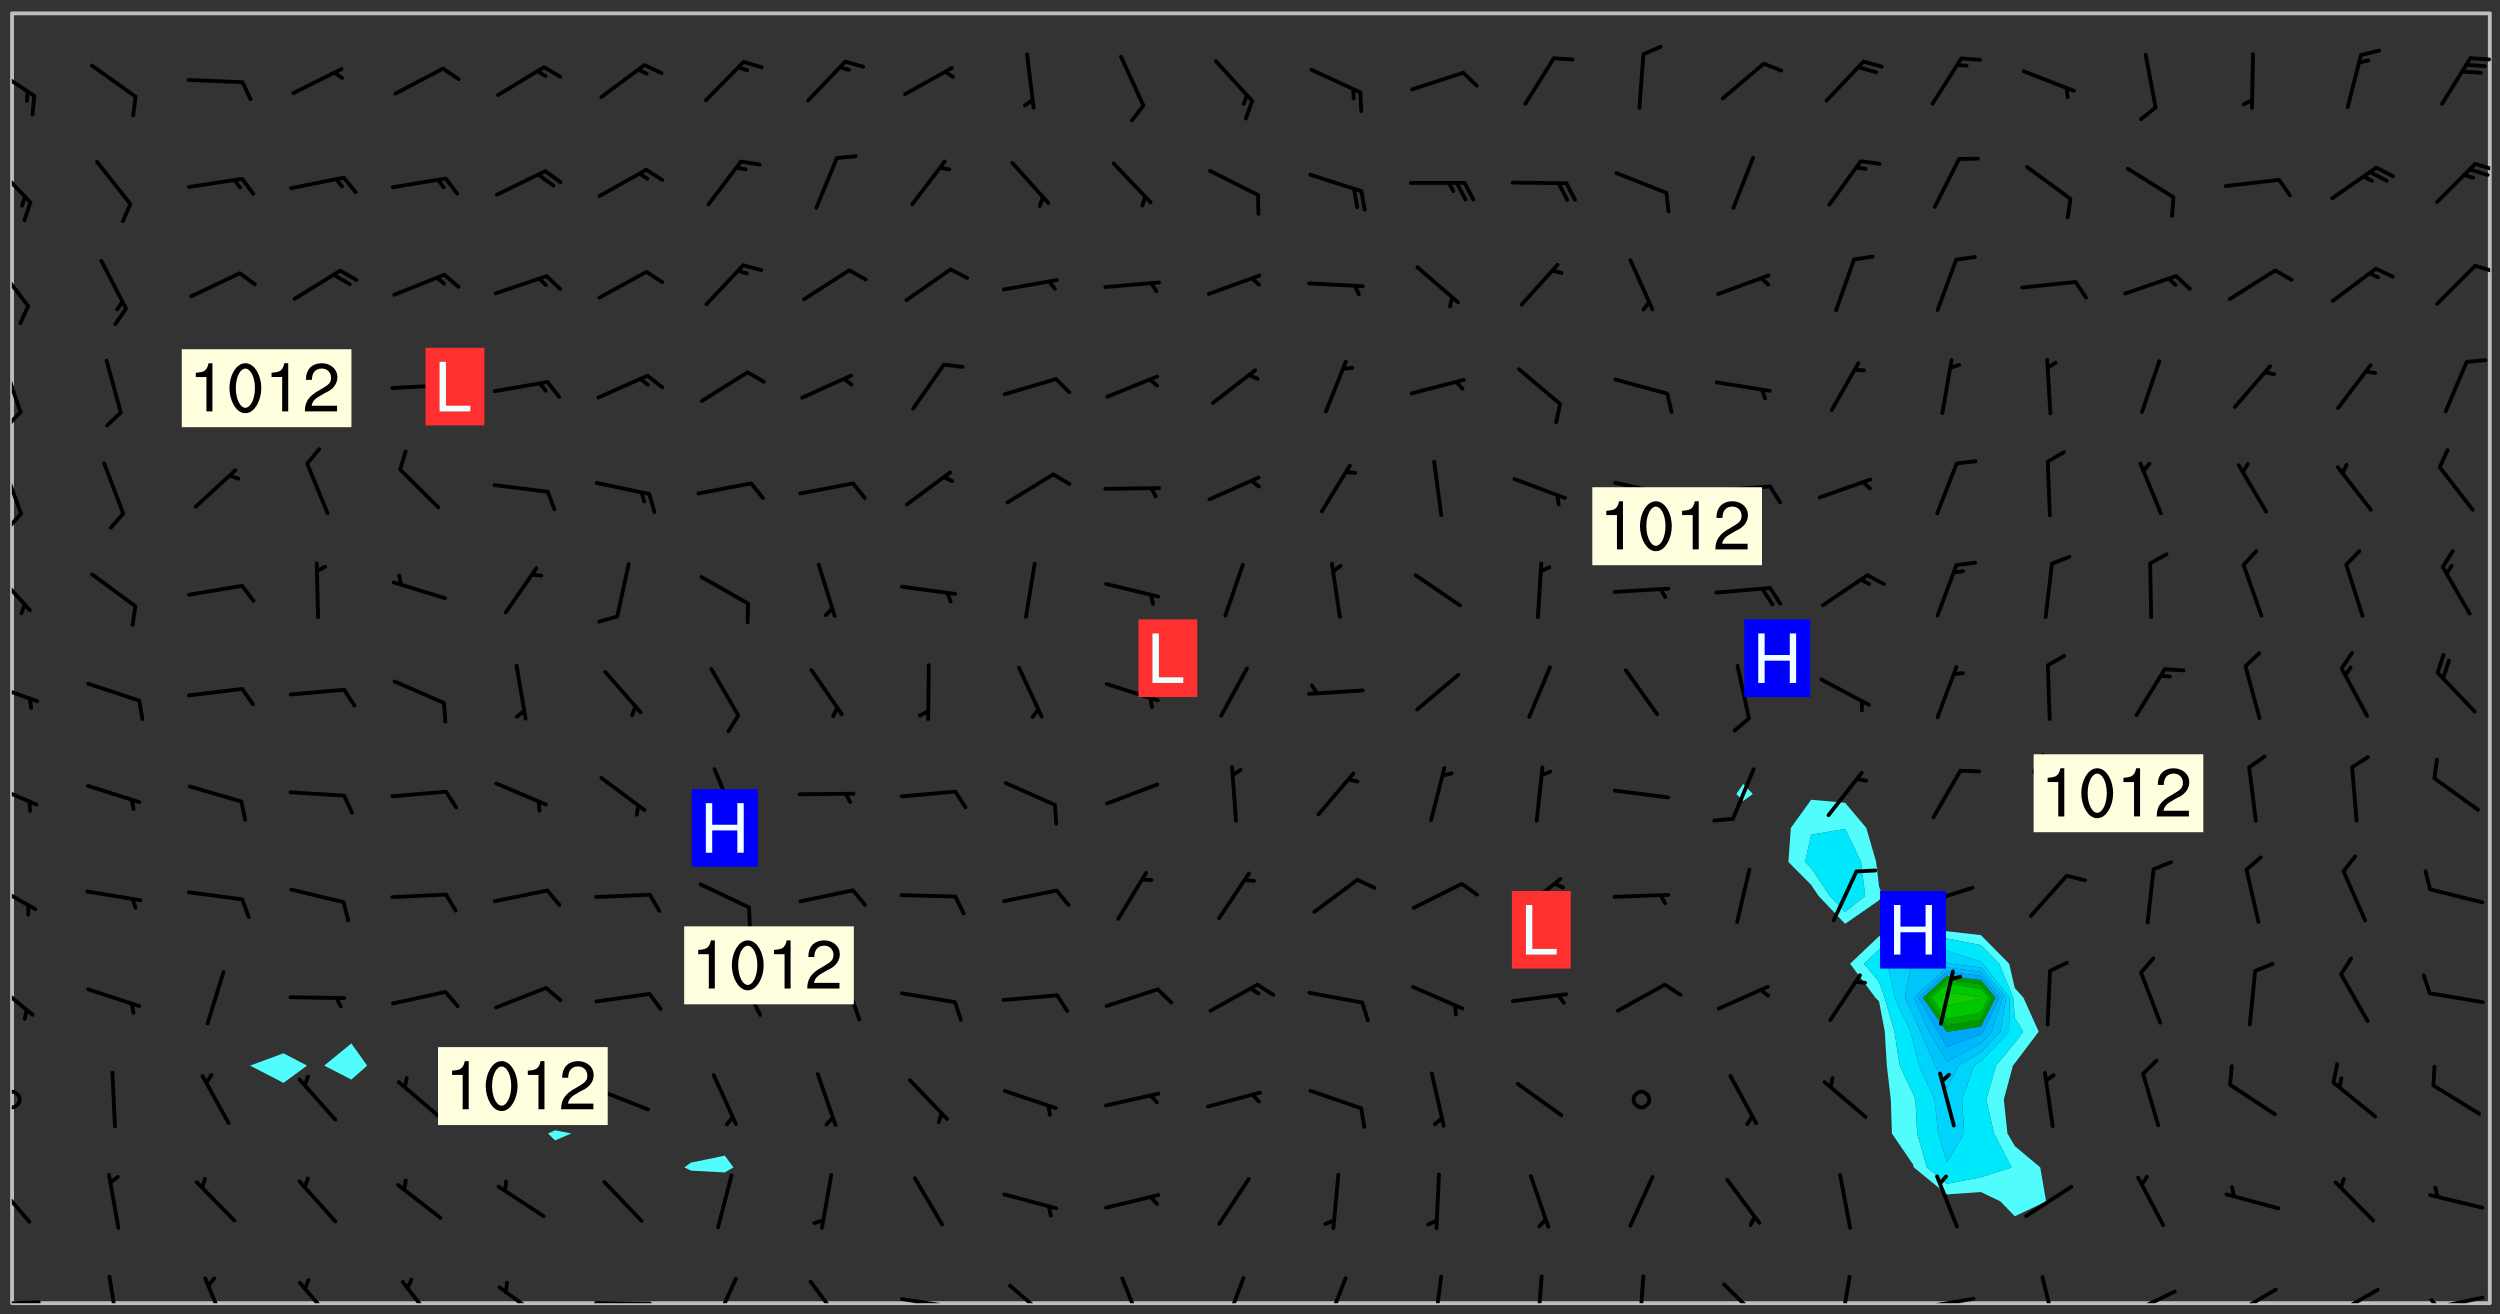 <svg xmlns="http://www.w3.org/2000/svg" role="img" xmlns:xlink="http://www.w3.org/1999/xlink" viewBox="142.45 309.95 326.84 171.84"><rect x="142.45" y="309.95" width="326.84" height="171.84" fill="#333333" stroke="none"/><defs><clipPath id="a"><path d="M144 311.672h1v168.656h-1zm0 0"/></clipPath><clipPath id="b"><path d="M144 311.672h324v168.656H144zm0 0"/></clipPath><clipPath id="c"><path d="M467 311.672h1v168.656h-1zm0 0"/></clipPath><clipPath id="d"><path d="M144 479h4v1.328h-4zm0 0"/></clipPath><clipPath id="e"><path d="M156 476h3v4.328h-3zm0 0"/></clipPath><clipPath id="f"><path d="M169 476h4v4.328h-4zm0 0"/></clipPath><clipPath id="g"><path d="M181 477h6v3.328h-6zm0 0"/></clipPath><clipPath id="h"><path d="M194 477h6v3.328h-6zm0 0"/></clipPath><clipPath id="i"><path d="M207 477h7v3.328h-7zm0 0"/></clipPath><clipPath id="j"><path d="M220 480h8v.328h-8zm0 0"/></clipPath><clipPath id="k"><path d="M235 476h4v4.328h-4zm0 0"/></clipPath><clipPath id="l"><path d="M248 477h5v3.328h-5zm0 0"/></clipPath><clipPath id="m"><path d="M260 479h8v1.328h-8zm0 0"/></clipPath><clipPath id="n"><path d="M274 477h7v3.328h-7zm0 0"/></clipPath><clipPath id="o"><path d="M288 476h5v4.328h-5zm0 0"/></clipPath><clipPath id="p"><path d="M302 476h4v4.328h-4zm0 0"/></clipPath><clipPath id="q"><path d="M315 476h4v4.328h-4zm0 0"/></clipPath><clipPath id="r"><path d="M329 476h3v4.328h-3zm0 0"/></clipPath><clipPath id="s"><path d="M343 476h2v4.328h-2zm0 0"/></clipPath><clipPath id="t"><path d="M356 476h2v4.328h-2zm0 0"/></clipPath><clipPath id="u"><path d="M367 477h7v3.328h-7zm0 0"/></clipPath><clipPath id="v"><path d="M382 476h3v4.328h-3zm0 0"/></clipPath><clipPath id="w"><path d="M393 479h8v1.328h-8zm0 0"/></clipPath><clipPath id="x"><path d="M409 476h3v4.328h-3zm0 0"/></clipPath><clipPath id="y"><path d="M420 478h8v2.328h-8zm0 0"/></clipPath><clipPath id="z"><path d="M420 480h2v.328h-2zm0 0"/></clipPath><clipPath id="A"><path d="M433 478h8v2.328h-8zm0 0"/></clipPath><clipPath id="B"><path d="M433 480h3v.328h-3zm0 0"/></clipPath><clipPath id="C"><path d="M446 478h8v2.328h-8zm0 0"/></clipPath><clipPath id="D"><path d="M446 480h3v.328h-3zm0 0"/></clipPath><clipPath id="E"><path d="M459 479h9v1.328h-9zm0 0"/></clipPath><clipPath id="F"><path d="M460 479h2v1.328h-2zm0 0"/></clipPath><clipPath id="G"><path d="M144 464h3v6h-3zm0 0"/></clipPath><clipPath id="H"><path d="M144 452h2v3h-2zm0 0"/></clipPath><clipPath id="I"><path d="M144 437h3v6h-3zm0 0"/></clipPath><clipPath id="J"><path d="M144 425h4v5h-4zm0 0"/></clipPath><clipPath id="K"><path d="M144 412h4v4h-4zm0 0"/></clipPath><clipPath id="L"><path d="M144 399h4v3h-4zm0 0"/></clipPath><clipPath id="M"><path d="M144 384h3v6h-3zm0 0"/></clipPath><clipPath id="N"><path d="M144 370h2v8h-2zm0 0"/></clipPath><clipPath id="O"><path d="M144 376h2v4h-2zm0 0"/></clipPath><clipPath id="P"><path d="M144 356h2v9h-2zm0 0"/></clipPath><clipPath id="Q"><path d="M144 363h2v3h-2zm0 0"/></clipPath><clipPath id="R"><path d="M144 344h3v7h-3zm0 0"/></clipPath><clipPath id="S"><path d="M465 344h3v2h-3zm0 0"/></clipPath><clipPath id="T"><path d="M144 331h3v6h-3zm0 0"/></clipPath><clipPath id="U"><path d="M465 331h3v2h-3zm0 0"/></clipPath><clipPath id="V"><path d="M144 318h4v5h-4zm0 0"/></clipPath><clipPath id="W"><path d="M465 317h3v1h-3zm0 0"/></clipPath><g id="X" clip-path="url(#clip1)"><path fill="#fff" fill-opacity="0" fill-rule="evenodd" d="M0 0h1000v1000H0zm0 0"/><path fill="#d3d3d3" fill-opacity="0" fill-rule="evenodd" d="M162.152 355.867l-.234.293.059.234.117.172.176.234.293.348.113.059.117-.172.059-.234.176-.176.465-.176h.699l.234.293.289.816.059.176.176.23.352.234.699.699.172.176.234.348.234.41.289.582.41.465.23.234.234.176.117.23.176.293.172 1.164v.234l.059.289.059.117.117.117.348.41.117.172.176.176.176.234.117.172.172.352.059.234.234.406.234-.059-.176.176-.059.93h-.582l-.234-.113-.348.113-.117.117-.059.293-.059.176-.117.172-.465.293-.059.234-.059.113v.645l.059.172v.41l.059.059v.406l.059.406.117.176.059.059.23.641-.059.293v.699l-.059.582v.234l-.059.23-.055.352v1.922l.055.117h.426l-.367.117-.023.352.891 1.168 1.742.539 1.34.359v.539l.09.809.535.715 1.52.27.891-.086.09 1.164.535.18 1.16-.18 2.055-.984 1.16-.363 1.879-.176 1.695-.18-.18.719-1.516.086-1.25.09-.805.27-1.074.809.27.719.535.898-.18.625-.266.809.266 1.078.625.898.805.18 1.25-.18-.266.723.098.504.055.293v.172l.059.293v.406l.176.117.352.117h.406l.293-.176.113-.117.059-.117.117-.23.059-.176.352-.465.23-.176.176-.059.176.059.059.176.117.988.055.469.059.172.117.234.176.059.816.059h.289l.117.234.059.406.059.352v1.105l.117.293.117.348.289.699.176.352.582.754.352.176.172.059.469.234.641.465.348.234.293.176.293.055.23.062.816.348.293.176.113.172.352.352.117.176.523.641v.289l.059.352v.348l.059.352.059.289.117.059.172.059h.176l.582.234.176.117.176.289.176.234.113.234.293.23.117.117v.41l.059.055.289.234.234.117.059.117.117.172.059.117.23.234.059.176.234.059.117.059-.117.113-.059.117v.117l-.117.293-.117.289v.582l.176.117.117.059.059.117.117.117.113.059.176.348.059.352.059.406v.176l-.059.176-.117.699v.172l.117.176.293.293h.406l.176.117.117.172.117.293v.234h-.527l-.23-.234h-.234l-.176.059-.059.699.059.348.117.176.176.41.117.23.289.469.176.055h.523l.234.059.758.641.059.293v.234l.059.059.23.348v.352l-.117.172v.293l.293.289.293.176.172.059.293.176.293.117.582.406.289.234.293.176.219.16.016.012.23.176.641.523.176.234.117.176.176.176.113.172v.641l.117.176.469.117.582.117.234.059.23.113.293.117.113.059.586.352.289.172.176.062.176.055.176.059.699.352.289.176.234.055.289.176.234.117.641.406.293.117.172.059.234.059.41.059.23.059.234.117.059.172-.41.176.469.059.059.293.113.234.176.055.234.059.176.059.406.117.641.234.117.172.059.234v.176l-.059.117-.059.406.234.234.117.059.348.117.641.23.176.117.289.117.176.176.234.465.582 1.105.176.176.348.176.176.117.352.117 1.047.523.234.059.465.113.293.059.465.176.758.582.234.234.348.465.176.176.289.234.816.699.293.176.289.289.293.176.293.289.695.641.176.176.293.234.289.234.469.289.641.582.348.234.234.293.348.348.352.465.934.992.348.406.117.176.234.059.113.117.645.176.23.113.234.059.293.176.23.117.934.699.406.406.234.176.406.176.234.117.816.348.348.234.234.117.293.289.23.117.758.352.352.172.23.059.293.117.234.059.871.176h.816l.469.23.172.059.875.699.465.117.293.059.176.059.23.059.469.059.348.059.352.059.406.059h.293l.172.059v.23l.176.176h.293l.348.059.352.059.699.117h.641l.465-.234.293-.176.172-.117.41-.172.289-.176.934-.465.469-.293.523-.293.465-.172.465-.176 1.051-.465.289-.117.41-.117.289-.117.527-.176 1.516-.699.582-.348.289-.059.293-.059.348-.117.875-.23.352-.117h.113l.234-.059.875-.234.234-.059h.812l.352-.059.816-.117.172-.059.352-.055.293-.059.23-.059.816-.176.176-.059h.348l.234-.059.465-.117.758-.172.234-.059h.348l.41-.117.289-.059 1.285-.059h.289l.41-.059.23-.059h.176l.875-.117h.406l.41-.117h.348l.352-.113.871-.059h1.75l1.047.289.41.117.289.117.352.117.289.117 1.051.172.289.059h.293l.293.059.172.059.41.059.172.059.117.059h.117l.117.059.352.059h.113l.41.066 1.922.395 1.926.395 1.52.449 1.695.719 2.145.805 1.605-.719 1.43-.805 1.16-1.078 1.25-.449 3.035-.719 1.875-.359 2.145-1.348 2.234-1.254 2.5-1.258 1.695-.449 1.785-.18 1.16-.27.625.539 1.34-.27.715-.988.984-1.344.445-.18.805-.359 1.875-.539 1.785-.449 1.25-.27 1.16-.09 1.699-.09 1.961-.27 1.25-.09h.539l.625-.09h.891l2.145-.18 2.41-.18 2.59-.09 1.695.18 1.609.09 1.43.359 1.16.719 1.875.988 1.16 1.527.266.715.629.09.355.898.535.539.535 1.527 1.074.359h.535l-.805.535.09 1.707.715 2.695.891.805.895.988.715 1.258 1.785.539 1.52-.18.355 1.344 1.609-.805.98-.539.27.27.316-.215.219-.145.801.449.449-.359h.355l.535-.27.539-.719.535-.27.625-.988 1.16.449.84.371 1.395.617 1.695-.18h1.605l1.785.09.18-1.707.535-1.344.805.27.492.848.402.406-.09.539v.359l.715.449.711-.27h1.43l.359.988.445 1.258.715 1.344 1.25.629 1.695.629.715-.18.18-.539.98-.09.449.359.086 1.258-.266.629-.535.18v.539l.715.984.266.539.984.988.801 1.078-.266.359-.09.898-.625 2.332-.355 2.066-.09 1.793-.18.719-.09.539v1.438l-.98 1.883-.359 1.707-.535.898-.805 1.168-.266.539 2.055 1.254.086.359-.355.539-.09-.18v.809l.09 1.438-.445.715-1.074.094-.266.715.535.898.805.719 1.16.809 1.34.27.445.359-.355.449-1.789-.09-1.25-.449-.715-.719-.625-.09-.176 3.59-.188 1.309h89.359V311.703h-55.27v49.082l.762.125 3.289.543 2.023 2.836v2.754l2.352.332 2.348.332h4.051l-1.379 4.16-2.023.707-2.023.703-.543.344-2.594 1.617-.188.117-2.023-2.078-.73-2.742-2.672-2.078-1.375-3.5-.066-.082-1.957-2.672 2.75-1.418v-49.082H294.422v91.414l.117.031.133.012.074.074.105.047.09.059.086.059.09.059.297.297.059.09.031.117.027.117.016.137-.031.117-.059.09-.059.086-.043.105-.047.102-.027.121v.145l.176.27.148.148.074.086.074.074.043.105.062.09.059.086.043.105.059.09.047.102.043.105.059.086.117.18.074.074.062.086.059.09.043.105.059.09.059.086.062.09.059.09.043.102.117.18.074.074.059.086.074.074.09.059.105.047h.148l.133-.016.133.016.102-.047.074-.074.047-.102-.016-.133v-.148l-.047-.105-.027-.117-.047-.102-.027-.121-.043-.102-.062-.09-.043-.102-.043-.105-.031-.117-.016-.133-.012-.137.086-.059.059-.086.121-.031.043.105.016.133v.117l.059.102.059.09.09.059.148.148.059.09.043.105-.012.102.086.059.105.047.086.059.09.059.074.074-.117.027-.105.047-.086.059-.074.074-.059.09-.062.086-.027.121-.047.102-.043.105-.031.117-.012.133-.016.133v.148l.027.117.047.105.043.102.059.09.074.074.09.059.074.074.09.059.059.09.043.105.047.102.117.031.133.016h.148l.117-.031.105.043.043.105.047.102.027.121L299.5 410l.027.117.031.121.027.117.105.043.102.047.133-.016.148.148.062.086.074.074.07.074.09.062.105.043.102.043.117.031.137.016.117-.031.074-.074.027-.117-.012-.133-.031-.121-.027-.117.043-.105h.117l.09.062.117.027h.148l.133.016h.148l.133.016.133-.016h.148l.133-.016.133-.012.137.012.117-.027.133-.016.191-.059-.059.176-.016.133-.027.121-.016.133-.059.086-.133.016-.105.047-.105.043-.117.031-.117.027-.266.031h-.148l-.133.016-.074.074.059.086.148.148.117.18.074.07.09.062.09.059.086.059.09.059.102.043.105.062.105.043.086.059.105.047.102.043.18.117.059.09-.043.102-.047.105.016.133.223.223.059.09.043.102.031.121.043.102.016.133.031.117.012.137.031.117.148.148.102.043.105.043.117.031.133.016.137.016h.117l.117-.031.09-.059.043-.105.047-.102.043-.105.031-.117.012-.133v-.148l-.012-.133-.016-.133-.031-.117-.043-.105-.047-.105-.043-.102-.043-.105-.016-.133.016-.133.027-.117.031-.117.027-.121.047-.102.09-.059.086-.062.074-.074.09-.059.223-.223.059-.086.074-.074.117-.18.059-.086v-.148l-.074-.074-.102-.047-.105-.043-.102-.043-.059-.09-.047-.105-.027-.117.09-.059.117-.031.102-.043.18-.117.148-.148.012-.133-.012-.105-.09-.059-.133.016h-.148l-.133.016-.133-.016-.121-.031-.086-.059-.074-.074-.059-.09-.062-.086-.117-.18-.059-.086.031-.121.086-.059.121-.031.059-.086v-.121l-.031-.117-.059-.09-.059-.086-.047-.105-.027-.117-.016-.133.059-.09.074-.074.09-.059.117-.18.074-.074.059-.086.148-.148.121-.031.133-.016.133.016.074.074.043.105.016.133-.031.117-.117.031-.133.012-.148.148-.043.105-.047.102-.027.121-.031.117v.148l.031.117.043.105.059.09.074.07.074.074.117.031.121.027.117-.027.133-.016h.117l.09.059.074.074.047.105.059.086.102.047.133.016.105.043.086.059-.012.105-.074.074-.18.117-.059.09-.09.059-.07.074-.074.074-.062.09-.027.117-.016.133.016.133-.016.133v.148l.016.133.027.117.031.121.074.074.09.059.086.059.09.059.117.031v.086l-.102.047-.09.059-.266.031-.117.027h-.148l-.105.043-.102.047-.059.09-.062.234-.012.133-.031.121-.016.133v.293l-.012.133.012.137.016.133.133.016.133.012.121.031.086.059.074.074.047.105.043.102.016.133v.445l-.016.133v.445l.031.266.027.117.016.133.031.117.086.211.031.266v.148l-.031.117-.027.117-.031.121-.027.117-.031.117-.031.121-.012.133-.016.133.09.059.117-.031.102.016.047.105-.031.266v.441l-.043.105-.047.105-.043.102-.043.105-.059.086-.031.121-.043.117-.031.117-.016.133.016.133.059.09.105.047.086.059.059.086-.012.137-.031.117-.043.102v.445l-.016.133v.148l-.031.117-.043.105-.027.117-.047.105-.043.102-.031.121-.027.117-.031.133-.031.117-.027.117-.043.105-.031.117-.031.121-.012.133-.016.133v.297l.027.117v.148l.047.398.027.117.059.09.121.031h.148l.133-.016.059.09v.117l-.059.09-.09.059-.102.043-.105.047-.09.059-.086.059-.137.016-.117-.031-.133-.016-.102.047-.062.086-.012.137-.016.133-.031.117-.027.117-.016.133-.031.121v.297l.016.133.031.117v.148l.012.133v.148l-.027.117-.047.102-.027.121-.031.117-.059.09-.074.074-.102.043-.105.047-.117.027-.121.031-.102-.047.059-.086.105-.047.027-.117.031-.117.027-.121.031-.117v-.148l.016-.133-.031-.117-.043-.105-.105.016-.074.074-.102.043-.09.062-.074.074-.043.102-.016.133-.031.117L304.25 426l-.031.117-.027.117-.031.121-.027.117-.031.117-.043.105-.09.059h-.09l-.117-.031-.031-.086.016-.137-.031-.117v-.148l-.012-.133v-.148l-.062-.234-.027-.121-.043-.102-.047-.105-.059-.086-.059-.09-.043-.105-.062-.086-.148-.148-.07-.074-.105-.047-.105-.043-.102-.043-.297-.297-.09-.074-.086-.059-.105-.043-.09-.062-.086-.059-.105-.043-.09-.059-.086-.062-.074-.07-.105-.047-.086-.059-.105-.043-.09-.062-.102-.043-.105-.043-.086-.059-.105-.047-.105-.043-.102-.047-.09-.059-.102-.043-.105-.043-.09-.062-.117-.027-.133-.016-.133.016H299.75l-.133.016-.117-.031-.09-.059-.074-.074-.09-.059-.102-.047h-.148l-.121-.027-.102-.043-.074-.074-.117-.18-.09-.059-.102-.043-.09-.062-.105-.043-.09-.059-.086-.059-.105-.047-.059-.086-.059-.09-.043-.105-.047-.102-.074-.074-.086-.059-.074-.074-.09-.059-.223-.223-.043-.105-.031-.266.105-.043h.145l.105.043.074.074.09.059.086.059.105.047.09.059.148.148.07.074.148.148.062.086.074.074.086.059.074.074.09.062.09.059.086.059.27.176.102.047.105.043.102.043.047-.074.059-.086.074-.074.07-.074.105.043.074.074.059.09.043.102.047.105.043.105.121.027.117-.027.074-.09.043-.105.059-.09.074-.074.105-.043.117-.027.133.012.09.059.148.148.059.09.043.105.047.102.043.105.043.102.105.047.105.043.133.016.086-.059.059-.09.074-.074.105-.043.117.027.105.047.102.043.105.043.102.047.18.117v.117l-.016.133.016.133.016.137.059.086.102.047.121.027.117.031h.148l.117-.031.059-.09.18-.117.059-.09.074-.074.059-.086.117-.18.18-.117.117.031.09.059.043.074-.016.133v.117l.09.059h.148l.133-.016.133-.012.266-.031.105-.043.117-.031.121-.027.074-.074.07-.074.062-.09-.016-.105-.047-.102-.102-.043-.105-.016-.117.027-.266.031h-.148l-.074-.074-.09-.059-.117-.031-.117-.027-.133-.016h-.148l-.133.016h-.297l-.105-.047-.148-.148-.043-.102-.059-.09.223-.223.086-.059.105-.043.117-.031.133-.016.133.016.137.016.102.043.133-.012.09-.062.102-.043.062-.09-.047-.102-.09-.059-.117-.031-.102-.043-.059-.09-.062-.09v-.117l.016-.133.105-.047.074-.07v-.121l-.09-.059-.031-.117.09-.059.074-.074.043-.105.059-.09.047-.102.016-.133v-.148l-.047-.105-.043-.102-.09-.059-.133-.016-.102-.043-.137-.016-.117-.031h-.445l-.133-.016-.133-.012-.133-.016-.117-.031h-.148l-.133-.016-.133-.012-.266-.031-.121-.043-.086-.059-.074-.074v-.148l.012-.133.105-.047.102-.043.133-.016h.152l.133-.016h.293l.121.031.102.043.09.059.234.062.121-.047.09-.059.102-.043.133-.016.105.043.102.047.133.012.121-.027h.145l.121-.031.117-.027.105-.047.074-.074.086-.059.148-.148.059-.086.047-.105.027-.117.016-.105-.102-.043-.09-.059-.117-.031-.105-.043-.09-.062-.074-.086-.074-.074-.102-.043-.105-.047-.102-.043-.059-.09-.047-.102-.086-.211-.062-.086-.059-.09-.074-.074-.086-.059h-.27l-.117.031-.09.059-.102.043-.133.016-.105-.016-.027-.117-.062-.09-.117-.031-.102-.043-.148-.148-.031-.117-.016-.105.074-.074.18-.117.117-.027.117-.031.137.016.102.043.105.043.102.047.105.043.117.031.133.016.117.027.133.016.105-.016.09-.059-.074-.074-.105-.043-.074-.074-.074-.09-.148-.148-.086-.059-.09-.059-.074-.074-.09-.059-.102-.047-.121-.027-.102-.047-.105-.043-.117-.031-.102-.043-.121-.031h-.148l-.117.031-.105.043-.086.062-.18.117-.086.059-.09.059-.105.047-.086.059-.105.043-.102.043-.105.047-.074.074-.059.09-.059.086-.047.105-.059.086-.074.074-.133-.012-.117-.031h-.117l-.074.074-.09.059-.074.074-.09.059-.086.059-.105.047-.102.043-.137.016-.102-.043-.148-.148-.105-.047h-.086l-.105.047-.102.043-.121.031-.117-.031-.074-.074v-.117l.031-.121.074-.07.059-.09.074-.074.117-.031.105-.043h.293l.133-.016.137-.016.102-.043.09-.059.102-.047.09-.059.133-.012.09.059.133.012.09-.059.086-.059.105-.043.09-.059.086-.062.09-.059.148-.148.059-.086.059-.09.105-.043.133-.016.117.027.121.031.059-.059.059-.09.031-.266.027-.117.105.012.133.016.102-.043.09-.059.059-.09.074-.074.059-.09.047-.102.012-.133-.012-.133-.047-.105-.148-.148-.059-.09-.059-.086-.043-.105v-.445l.016-.133v-.148l.012-.133-.059-.059-.09.059-.102-.043-.18-.117-.086-.059-.062-.09-.059-.09-.074-.074-.086-.059-.121.031-.102.012-.105.047-.086.059-.105.043-.148.148-.09.059-.086.059-.09.062-.105.043-.133.016v-.121l.105-.043.117-.031.074-.07.043-.105v-.148l-.027-.117-.148-.148-.133-.016h-.148l-.117.031-.105.043-.102.043-.09.062-.117.027-.074-.074.012-.133-.043-.102-.043-.105-.09-.059-.117.027-.121.031-.117.031-.102.043-.121.031-.102.043-.105.043-.09.059-.102.016v-.117l.016-.133-.059-.09-.074.043-.148.148-.059.09-.074.074-.047.105-.043.102-.074.074-.059.09-.074.074-.059.086-.074.074-.09.062-.074.07-.074.074-.102.016-.133.016-.105-.043v-.121l.148-.148.043-.102.059-.09.047-.102.043-.105.059-.09.031-.117.043-.102.031-.121.027-.117.047-.105.043-.102.043-.105.074-.07.09-.062.09-.059.102-.043h.297l.266-.031.105-.043-.074-.074-.117-.031-.105-.043-.09-.059-.102-.047-.09-.059-.102-.043-.105-.043-.09-.062-.086-.059-.105-.043-.102-.043-.121-.031-.117-.031-.102-.043L297.5 410.25l-.102-.043-.09-.059-.043-.105-.016-.133.102-.043.133-.016.137.016.133-.016.102-.043.059-.09.016-.105-.09-.059-.074-.074-.102-.043-.09-.059-.148-.148-.043-.105-.016-.133v-.293l-.059-.09-.09-.059-.074-.074-.043-.105-.031-.117-.059-.09-.074-.074-.117-.027-.074-.074-.09-.059-.09-.062-.086-.059-.074-.074-.059-.086-.047-.105-.086-.059-.148-.148-.195-.059-.133.016-.102.043-.074.074-.047.102-.043.105-.059.09-.059.086-.297.297-.09.059h-.086l-.062-.086-.043-.105.031-.117.059-.09.027-.117-.012-.133-.09-.062-.105.047-.117.027-.117.031-.27.176-.102.047-.117.027-.105.047-.09.059-.102.043-.059-.086-.047-.105.016-.133.047-.105.07-.074.074-.07.059-.09v-.148l-.043-.105h-.238l-.102.047-.031.117-.027.117-.031.121-.074.043-.133.016-.074-.047-.043-.102-.043-.105-.047-.102-.043-.105-.121.031-.102.043-.133.016-.117.031-.105.043-.09.059-.102.047-.121.027-.133.016-.102-.043-.059-.09-.047-.105-.043-.102-.043-.105v-.117l.059-.09.086-.059.18-.117.102-.047.105-.043.105-.059.102-.043.09-.062.102-.043.105-.059.102-.047.09-.059.105-.043.102-.043.09-.062.102-.043.137-.016.117.031.102.043.121.031.102.043.105.047.102.043.105.043.102.047.105.043.102.043.105.047.086.059.105.043.117.031.105.043.102.047.09.059.105.043.102.043.105.047.117.027.102.047.121.027h.148l.086-.059.016-.102.059-.09-.027-.117-.074-.074-.117-.18-.074-.074-.09-.074-.18-.117-.086-.059-.105-.043-.102-.047-.27-.176-.059-.09-.074-.074-.059-.09-.043-.102-.031-.117-.016-.137v-.562l-.012-.133-.016-.133-.031-.117-.016-.133-.012-.133-.031-.121-.223-.223-.059-.086-.016-.105.031-.117.133-.016v-91.414H172.992v1.453l-.059.234-.352 1.051-.172.523-.117.348-.176.41-.117.172-.234.293-.23.059h-.352l-.117.059-.23.406v.293l.117.176.23.23.117.234.641.758.293.465.176.234.23.352.234.348.641.816.176.465.172.41.117.695.176.469.117 1.398.059.465v.875l.117 1.047v4.781l-.059.465-.352 1.281-.176.523-.113.41-.352.93L172.934 336l-.234.582-.117.176-.172.348-.176.406-.352.816-.059.293-.113.293-.117.289-.059.176-.117.875-.059.406-.059.117-.059.176-.059.172-.23.527-.117.172v.234l-.117.234-.059.172-.176.586v.289l-.059.176v.293l-.059.113-.059.527v.172l-.055.234v2.621l-.176.816-.117.176-.176.234-.117.172-.113.234-.586.934-.23.289-.293.465-.176.234-.289.352-.352.699-.113.23-.176.41-.176.23-.406.527-.816.699-.293.172-.289.234-.176.117-.176.176-.523.406-.527.176-.172.176-.234.055-.641.176h-.758m12.211 31.023l-1.074.449.359.895 1.25-.715.445-.539-.98-.09"/><path fill="#d3d3d3" fill-opacity="0" fill-rule="evenodd" d="M201.508 416.598h-.895l.449.629.98.359.805-.09.445-.988-.176.09-.715-.355-.895.355m154.621 59.07l-.059-.523v-.293l.113-.293.059-.23.469-.469h.113l.117-.113.117-.059h.176l.234-.059h.348l.234.059.117.059.23.172.059.176.117.582v.293l-.117.176-.172.289-.176.176-.527.523-.23.234-.117.059h-.176l-.117-.059-.406-.293-.176-.117-.117-.059-.059-.113-.055-.117m6.641-10.957l-.059-.172v-1.109l.059-.172.176-.059.172-.059h.176l.234-.059.117.059.059.699-.059.172-.117.176-.117.059-.234.523-.113.059h-.234l-.059-.117m9.613-14.391l-.117-.176v-.699l.293-.875.117-.172.176-.352.113-.23.117-.293.352-.758.117-.23.172-.234h.176l.117-.059h.641l.117.059.234.234.172.113.352.293.117.117.113.176v.113l.117.059.117.117v.699l-.059.176v.23l-.059.176-.348 1.051-.117.23-.117.234-.117.059-.23.234-.641.289h-.875l-.41-.117-.641-.465"/><path fill="none" stroke="#bebebe" stroke-linecap="round" stroke-linejoin="round" stroke-miterlimit="10" stroke-width=".5" d="M467.957 311.695H144.027v168.625h323.93v-168.625"/><g clip-path="url(#a)"><path fill="#fff" fill-opacity="0" fill-rule="evenodd" d="M144 475.891v4.438h.004H144V311.672h.004H144v164.219"/></g><g clip-path="url(#b)"><path fill="#fff" fill-opacity="0" fill-rule="evenodd" d="M144.004 480.328V311.672h35.504v135.98l-4.371 1.609 4.371 2.258 3.086-2.258-3.086-1.609V311.672h8.875v134.691l-3.547 2.898 3.547 1.832 2.07-1.832-2.07-2.898v-134.691h13.316v141.199l-1.406.828 1.406 1.281 4.438-1.254.016-.027-.016-.012-4.438-.816V311.672h13.316v146.047l-.918.418.918.906 2.125-.906-2.125-.418V311.672h22.191v149.363l-4.441.914-.852.625.852.418 4.441.238 1.137-.656-1.137-1.539V311.672h133.148v100.77l-.906 1.312.906.906 1.246-.906-1.246-1.312V311.672h8.879v102.836l-2.656 3.684-.324 4.438 2.98 3.008.961 1.434 3.477 3.656 4.438-3.082.441-.574-.441-1.227-.379-3.215-1.289-4.438-2.77-3.293-4.438-.391V311.672h17.75v120.023l-4.438.07-4.438.586-3.789 3.594 3.316 4.438.473.48.754 3.957.266 4.441.52 4.438.148 4.438 2.75 4.035.113.402 4.324 3.531 4.441-.316 2.551 1.227 1.887 1.945 4.09-1.945-.762-4.441-3.328-2.793-.965-1.645-.473-4.438 1.188-4.438.25-.305 3.117-4.137-1.992-4.438-1.125-1.258-.738-3.18-3.699-3.742-4.441-.508V311.672h71.012v168.656H144.004"/></g><path fill="#50fcfc" fill-rule="evenodd" d="M179.508 451.52l-4.371-2.258 4.371-1.609 3.086 1.609-3.086 2.258m8.875-.426l-3.547-1.832 3.547-2.898 2.07 2.898-2.07 1.832m13.316 3.887l-1.406-1.281 1.406-.828 4.438.816.016.012-.016.027-4.438 1.254m13.316 4.062l-.918-.906.918-.418 2.125.418-2.125.906m17.75 3.949l-.852-.418.852-.625 4.441-.914 1.137 1.539-1.137.656-4.441-.238m137.59-48.332l-.906-.906.906-1.312 1.246 1.312-1.246.906m8.879 10.977l-2.98-3.008.324-4.438 2.656-3.684 4.438.391v3.418l-4.438.754-.789 3.559.789.797 2.441 3.645 1.996 2.098 2.629-2.098-.547-4.441-2.082-4.312v-3.418l2.77 3.293 1.289 4.438.379 3.215.441 1.227-.441.574-4.438 3.082-3.477-3.656-.961-1.434"/><path fill="#00e8fc" fill-rule="evenodd" d="M379.234 423.426l-.789-.797.789-3.559 4.438-.754 2.082 4.312.547 4.441-2.629 2.098-1.996-2.098-2.441-3.645"/><path fill="#50fcfc" fill-rule="evenodd" d="M387.637 440.383l-3.316-4.438 3.789-3.594 4.438-.586 4.438-.07v.945l-4.438.062-4.438 1.383-1.961 1.859 1.961 2.379.73 2.059 1.285 4.438.684 4.441 1.738 3.684.316.754.234 4.438 1.27 4.438 2.617 2.137 4.441-.848 4.027-1.289-2.309-4.438-1.012-4.438 1.281-4.438 2.449-2.98 1.098-1.461-1.098-1.832-.215-2.605-1.82-4.438-2.402-2.434-4.441-.871v-.945l4.441.508 3.699 3.742.738 3.18 1.125 1.258 1.992 4.438-3.117 4.137-.25.305-1.188 4.438.473 4.438.965 1.645 3.328 2.793.762 4.441-4.09 1.945-1.887-1.945-2.551-1.227-4.441.316-4.324-3.531-.113-.402-2.75-4.035-.148-4.438-.52-4.438-.266-4.441-.754-3.957-.473-.48"/><path fill="#00e8fc" fill-rule="evenodd" d="M388.109 438.324l-1.961-2.379 1.961-1.859 4.438-1.383 4.438-.062v1.578l-4.438.051-3.324 1.676.93 4.438 2.074 4.438.32 1.273.797 3.168 2.016 4.438.473 4.438 1.152 3.738 2.25-3.738-.273-4.438 1.539-4.438.926-.547 3.68-3.895.078-4.438-3.512-4.438-.246-.25-4.441-1.477v-1.578l4.441.871 2.402 2.434 1.82 4.438.215 2.605 1.098 1.832-1.098 1.461-2.449 2.98-1.281 4.438 1.012 4.438 2.309 4.438-4.027 1.289-4.441.848-2.617-2.137-1.27-4.438-.234-4.438-.316-.754-1.738-3.684-.684-4.441-1.285-4.438-.73-2.059"/><path fill="#00d4fc" fill-rule="evenodd" d="M390.152 440.383l-.93-4.438 3.324-1.676 4.438-.051v1.574l-4.438.043-.215.109-.867 4.438 1.082 2.191.973 2.246 1.914 4.441 1.551 3.023 1.5-3.023 2.941-1.738 2.555-2.703.738-4.438-3.293-3.945-4.004-.492-.438-.152v-1.574l4.441 1.477.246.25 3.512 4.438-.078 4.438-3.68 3.895-.926.547-1.539 4.438.273 4.438-2.25 3.738-1.152-3.738-.473-4.438-2.016-4.438-.797-3.168-.32-1.273-2.074-4.438"/><path fill="#00c4fc" fill-rule="evenodd" d="M392.547 442.574l-1.082-2.191.867-4.438.215-.109 4.438-.043v.645l-4.332 3.945 2.008 4.438 2.324 3.938 4.441-2.422 1.43-1.516 1.402-4.438-2.832-3.391-4.441-.555v-.645l.438.152 4.004.492 3.293 3.945-.738 4.438-2.555 2.703-2.941 1.738-1.5 3.023-1.551-3.023-1.914-4.441-.973-2.246"/><path fill="#00b8fc" fill-rule="evenodd" d="M394.66 444.82l-2.008-4.438 4.332-3.945v.539l-3.738 3.406 2.559 4.438 1.18 2 4.441-1.676.305-.324 2.062-4.438-2.367-2.836-4.441-.57v-.539l4.441.555 2.832 3.391-1.402 4.438-1.43 1.516-4.441 2.422-2.324-3.938"/><path fill="#00a8fc" fill-rule="evenodd" d="M395.805 444.82l-2.559-4.438 3.738-3.406v.543l-3.141 2.863 3.105 4.438.035.062.184-.062 4.258-.668 1.906-3.77-1.906-2.281-4.441-.582v-.543l4.441.57 2.367 2.836-2.062 4.438-.305.324-4.441 1.676-1.18-2"/><path fill="#009800" fill-rule="evenodd" d="M396.949 444.82l-3.105-4.438 3.141-2.863v.543l-2.547 2.32 2.547 3.621 4.441-.77 1.441-2.852-1.441-1.727-4.441-.594v-.543l4.441.582 1.906 2.281-1.906 3.77-4.258.668-.184.062-.035-.062"/><path fill="#00ac00" fill-rule="evenodd" d="M396.984 444.004l-2.547-3.621 2.547-2.32v.543l-1.949 1.777 1.949 2.773 4.441-.836.977-1.938-.977-1.172-4.441-.605v-.543l4.441.594 1.441 1.727-1.441 2.852-4.441.77"/><path fill="#00c800" fill-rule="evenodd" d="M396.984 443.156l-1.949-2.773 1.949-1.777v1.086l-.758.691.758 1.082 4.441-.98.051-.102-.051-.059-4.441-.633v-1.086l4.441.605.977 1.172-.977 1.938-4.441.836"/><path fill="#10cc00" fill-rule="evenodd" d="M396.984 441.465l-.758-1.082.758-.691 4.441.633.051.059-.051.102-4.441.98"/><g clip-path="url(#c)"><path fill="#fff" fill-opacity="0" fill-rule="evenodd" d="M467.996 480.328H468V311.672h-.004H468v168.656h-.004"/></g><g clip-path="url(#d)"><path fill="none" stroke="#000" stroke-linecap="round" stroke-linejoin="round" stroke-miterlimit="10" stroke-width=".5" d="M147.512 480.215l-7.023.227"/></g><g clip-path="url(#e)"><path fill="none" stroke="#000" stroke-linecap="round" stroke-linejoin="round" stroke-miterlimit="10" stroke-width=".5" d="M156.762 476.859l1.105 6.938"/></g><g clip-path="url(#f)"><path fill="none" stroke="#000" stroke-linecap="round" stroke-linejoin="round" stroke-miterlimit="10" stroke-width=".5" d="M169.281 477.086l2.699 6.488"/></g><path fill="none" stroke="#000" stroke-linecap="round" stroke-linejoin="round" stroke-miterlimit="10" stroke-width=".5" d="M169.676 478.027l.777-.945"/><g clip-path="url(#g)"><path fill="none" stroke="#000" stroke-linecap="round" stroke-linejoin="round" stroke-miterlimit="10" stroke-width=".5" d="M181.66 477.66l4.57 5.336"/></g><path fill="none" stroke="#000" stroke-linecap="round" stroke-linejoin="round" stroke-miterlimit="10" stroke-width=".5" d="M182.324 478.438l.449-1.141"/><g clip-path="url(#h)"><path fill="none" stroke="#000" stroke-linecap="round" stroke-linejoin="round" stroke-miterlimit="10" stroke-width=".5" d="M195.102 477.555l4.316 5.547"/></g><path fill="none" stroke="#000" stroke-linecap="round" stroke-linejoin="round" stroke-miterlimit="10" stroke-width=".5" d="M195.73 478.363l.5-1.121"/><g clip-path="url(#i)"><path fill="none" stroke="#000" stroke-linecap="round" stroke-linejoin="round" stroke-miterlimit="10" stroke-width=".5" d="M207.746 478.242l5.656 4.172"/></g><path fill="none" stroke="#000" stroke-linecap="round" stroke-linejoin="round" stroke-miterlimit="10" stroke-width=".5" d="M208.57 478.852l.18-1.215"/><g clip-path="url(#j)"><path fill="none" stroke="#000" stroke-linecap="round" stroke-linejoin="round" stroke-miterlimit="10" stroke-width=".5" d="M220.379 480.293l7.023.074"/></g><g clip-path="url(#k)"><path fill="none" stroke="#000" stroke-linecap="round" stroke-linejoin="round" stroke-miterlimit="10" stroke-width=".5" d="M235.766 483.535l2.879-6.41"/></g><g clip-path="url(#l)"><path fill="none" stroke="#000" stroke-linecap="round" stroke-linejoin="round" stroke-miterlimit="10" stroke-width=".5" d="M252.613 483.152l-4.188-5.645"/></g><g clip-path="url(#m)"><path fill="none" stroke="#000" stroke-linecap="round" stroke-linejoin="round" stroke-miterlimit="10" stroke-width=".5" d="M267.309 480.871l-6.945-1.086"/></g><g clip-path="url(#n)"><path fill="none" stroke="#000" stroke-linecap="round" stroke-linejoin="round" stroke-miterlimit="10" stroke-width=".5" d="M279.805 482.633l-5.309-4.605"/></g><g clip-path="url(#o)"><path fill="none" stroke="#000" stroke-linecap="round" stroke-linejoin="round" stroke-miterlimit="10" stroke-width=".5" d="M291.77 483.594l-2.605-6.527"/></g><g clip-path="url(#p)"><path fill="none" stroke="#000" stroke-linecap="round" stroke-linejoin="round" stroke-miterlimit="10" stroke-width=".5" d="M302.547 483.617l2.469-6.578"/></g><g clip-path="url(#q)"><path fill="none" stroke="#000" stroke-linecap="round" stroke-linejoin="round" stroke-miterlimit="10" stroke-width=".5" d="M315.824 483.605l2.543-6.551"/></g><g clip-path="url(#r)"><path fill="none" stroke="#000" stroke-linecap="round" stroke-linejoin="round" stroke-miterlimit="10" stroke-width=".5" d="M329.957 483.812l.91-6.969"/></g><g clip-path="url(#s)"><path fill="none" stroke="#000" stroke-linecap="round" stroke-linejoin="round" stroke-miterlimit="10" stroke-width=".5" d="M343.453 483.832L344 476.824"/></g><g clip-path="url(#t)"><path fill="none" stroke="#000" stroke-linecap="round" stroke-linejoin="round" stroke-miterlimit="10" stroke-width=".5" d="M356.793 483.832l.496-7.008"/></g><g clip-path="url(#u)"><path fill="none" stroke="#000" stroke-linecap="round" stroke-linejoin="round" stroke-miterlimit="10" stroke-width=".5" d="M372.867 482.789l-5.02-4.918"/></g><g clip-path="url(#v)"><path fill="none" stroke="#000" stroke-linecap="round" stroke-linejoin="round" stroke-miterlimit="10" stroke-width=".5" d="M383.086 483.793l1.172-6.93"/></g><g clip-path="url(#w)"><path fill="none" stroke="#000" stroke-linecap="round" stroke-linejoin="round" stroke-miterlimit="10" stroke-width=".5" d="M393.52 480.91l6.934-1.164"/></g><g clip-path="url(#x)"><path fill="none" stroke="#000" stroke-linecap="round" stroke-linejoin="round" stroke-miterlimit="10" stroke-width=".5" d="M411.133 483.742l-1.664-6.828"/></g><g clip-path="url(#y)"><path fill="none" stroke="#000" stroke-linecap="round" stroke-linejoin="round" stroke-miterlimit="10" stroke-width=".5" d="M420.457 481.867l6.32-3.074"/></g><g clip-path="url(#z)"><path fill="none" stroke="#000" stroke-linecap="round" stroke-linejoin="round" stroke-miterlimit="10" stroke-width=".5" d="M421.375 481.418l-.992-.723"/></g><g clip-path="url(#A)"><path fill="none" stroke="#000" stroke-linecap="round" stroke-linejoin="round" stroke-miterlimit="10" stroke-width=".5" d="M433.898 482.102l6.066-3.543"/></g><g clip-path="url(#B)"><path fill="none" stroke="#000" stroke-linecap="round" stroke-linejoin="round" stroke-miterlimit="10" stroke-width=".5" d="M434.781 481.586l-1.043-.645"/></g><g clip-path="url(#C)"><path fill="none" stroke="#000" stroke-linecap="round" stroke-linejoin="round" stroke-miterlimit="10" stroke-width=".5" d="M447.199 482.078l6.094-3.5"/></g><g clip-path="url(#D)"><path fill="none" stroke="#000" stroke-linecap="round" stroke-linejoin="round" stroke-miterlimit="10" stroke-width=".5" d="M448.086 481.57l-1.039-.652"/></g><g clip-path="url(#E)"><path fill="none" stroke="#000" stroke-linecap="round" stroke-linejoin="round" stroke-miterlimit="10" stroke-width=".5" d="M460.125 481.062l6.871-1.469"/></g><g clip-path="url(#F)"><path fill="none" stroke="#000" stroke-linecap="round" stroke-linejoin="round" stroke-miterlimit="10" stroke-width=".5" d="M461.125 480.848l-.789-.938"/></g><g clip-path="url(#G)"><path fill="none" stroke="#000" stroke-linecap="round" stroke-linejoin="round" stroke-miterlimit="10" stroke-width=".5" d="M141.711 464.348l4.578 5.332"/></g><path fill="none" stroke="#000" stroke-linecap="round" stroke-linejoin="round" stroke-miterlimit="10" stroke-width=".5" d="M156.703 463.555l1.223 6.918m-1.047-5.91l.969-.758m10.316.703l4.93 5.012m-4.211-4.281l.367-1.172m12.352.328l4.688 5.238m-4.004-4.477l.422-1.148m11.777.852l5.551 4.309m-4.742-3.68l.207-1.211m12.137.809l5.875 3.855m-5.02-3.297l.113-1.219m12.859.047l4.852 5.082m10.008.859l1.762-6.801m11.824 6.859l1.219-6.918m-1.039 5.914l-1.168.379m16.699.191l-3.57-6.051m18.492 3.938l-6.785-1.824m5.797 1.559l.277 1.199m14.051-2.672l-6.832 1.652m5.836-1.41l.816.914m12.008-3.266l-3.859 5.871m14.914.562l.66-6.996m-.562 5.977l-1.133.473m14.516.559l.328-7.02m-.281 6l-1.109.523m15.684.309l-2.285-6.645m1.953 5.68l-.836.895m11.891-.051l2.902-6.402m13.965 6.016l-4.203-5.629m3.594 4.812l-.523 1.109m12.996.344l-1.301-6.902m12.672.184l2.59 6.535m-2.215-5.582l.797-.938m10.488 5.16l5.898-3.816m8.727-1.199l3.281 6.215m-2.805-5.312l.691-1.012m10.395 2.305l6.785 1.824m-5.797-1.559l-.277-1.195m13.531-.66l4.93 5.004M448.5 465.238l.367-1.172m11.277 2.125l6.832 1.645m-5.836-1.406l-.309-1.188"/><g clip-path="url(#H)"><path fill="none" stroke="#000" stroke-linecap="round" stroke-linejoin="round" stroke-miterlimit="10" stroke-width=".5" d="M145.023 453.699l-.02-.199-.059-.191-.094-.18-.461-.375-.191-.059-.199-.02-.199.02-.191.059-.461.375-.094.18-.059.191-.02.199.02.199.059.191.094.176.461.379.191.059.199.02.199-.02.191-.059.461-.379.094-.176.059-.191.02-.199"/></g><path fill="none" stroke="#000" stroke-linecap="round" stroke-linejoin="round" stroke-miterlimit="10" stroke-width=".5" d="M157.148 450.188l.332 7.02m11.445-6.582l3.41 6.145m-2.914-5.25l.668-1.027m11.52.582l4.672 5.25m-3.992-4.488l.426-1.148m11.871.73l5.348 4.562m-4.566-3.898l.262-1.199m11.938 1.004l6.02 3.625m13.574-.527l-6.539-2.574m18.035 4.488l-2.898-6.402m2.477 5.473l-.75.973m14.188.078l-2.305-6.641m1.973 5.672l-.836.902m15.762-.715l-4.859-5.078m4.152 4.34l-.383 1.164m15.305-1.848l-6.66-2.238m5.691 1.914l.203 1.211m14.18-2.777l-6.855 1.547m5.855-1.32l.801.93m13.48-1.289l-6.789 1.812m5.801-1.551l.836.898m13.395.891l-6.645-2.293m6.645 2.293l.379 2.426m10.395-.145l-1.559-6.852m1.332 5.855l-.93.801m10.84-5.281l5.703 4.102m11.484-2.051l-.02-.199-.059-.191-.094-.18-.457-.375-.191-.059-.199-.02-.203.02-.191.059-.457.375-.094.18-.059.191-.02.199.02.199.059.191.094.176.457.379.191.059.203.02.199-.02.191-.059.457-.379.094-.176.059-.191.02-.199m13.973 3.086l-3.359-6.172m2.871 5.273l-.676 1.023m10.125-5.488l5.352 4.555m-4.574-3.895l.266-1.195m14.047-.586l1.801 6.793m-1.539-5.805l.898-.832m12.547-.234l1.016 6.953m-.867-5.941l.988-.727m11.699-.18l1.977 6.742m-1.977-6.742l1.754-1.715m9.613 3.156l5.871 3.859m-5.871-3.859l.227-2.445m13.297 2.156l5.453 4.438m-5.453-4.438l.477-2.406m.316 3.051l.238-1.203m12.02.934l5.984 3.688m-5.984-3.688l.156-2.449"/><g clip-path="url(#I)"><path fill="none" stroke="#000" stroke-linecap="round" stroke-linejoin="round" stroke-miterlimit="10" stroke-width=".5" d="M146.715 442.613l-5.43-4.457"/></g><path fill="none" stroke="#000" stroke-linecap="round" stroke-linejoin="round" stroke-miterlimit="10" stroke-width=".5" d="M145.926 441.965l-.242 1.203m14.973-1.691l-6.68-2.184m5.707 1.863l.211 1.211m11.773-5.34l-2.074 6.715m17.863-3.305l-7.023-.109m6.004.094l.559 1.094m13.695-1.883l-6.863 1.5m6.863-1.5l1.59 1.871m11.566-2.395l-6.547 2.551m6.547-2.551l1.863 1.598m11.656-.82l-6.953.992m6.953-.992l1.449 1.98m11.902-1.422l-7.027-.125m7.027.125l1.113 2.188m12.16-1.703l-6.941-1.09m6.941 1.09l.801 2.316m12.508-2.281l-6.93-1.16m6.93 1.16l.777 2.324m12.574-3.215l-7 .617m7-.617l1.336 2.059m11.816-2.84l-6.68 2.18m6.68-2.18l1.77 1.703m11.281-2.316l-6.148 3.406m6.148-3.406l2.055 1.336m-2.949-.84l1.027.668m13.562 1.18l-6.91-1.277m6.91 1.277l.738 2.336m12.344-1.574l-6.441-2.805m5.504 2.398l.094 1.223m14.422-2.668l-6.969.898m5.953-.766l.711 1m13.207-2.383l-6.145 3.402m6.145-3.402l2.059 1.336m11.395-1.066l-6.418 2.859m5.484-2.441l.965.754m12.02-2.668l-3.891 5.852m3.324-5l1.223.121m11.496-1.473l-1.566 6.852m1.34-5.852l1.184-.32m11.73-.762l-.312 7.02m.312-7.02l2.215-1.055m9.688 1.281l2.516 6.562m-2.516-6.562l1.609-1.852m13.316 1.637l-.707 6.992m.707-6.992l2.273-.926m8.953 1.367l3.469 6.109m-3.469-6.109l1.316-2.07m10.27 4.539l6.93 1.176m-6.93-1.176l-.773-2.332"/><g clip-path="url(#J)"><path fill="none" stroke="#000" stroke-linecap="round" stroke-linejoin="round" stroke-miterlimit="10" stroke-width=".5" d="M147.055 428.809l-6.109-3.48"/></g><path fill="none" stroke="#000" stroke-linecap="round" stroke-linejoin="round" stroke-miterlimit="10" stroke-width=".5" d="M146.164 428.301l-.035 1.227m14.652-1.891l-6.934-1.137m5.926.969l.395 1.164m13.945-1.102l-6.965-.926m6.965.926l.855 2.301m12.395-1.945l-6.836-1.637m6.836 1.637l.613 2.375m12.793-3.363l-7.02.34m7.02-.34l1.254 2.109m11.996-2.641l-6.887 1.402m6.887-1.402l1.559 1.891m11.824-1.34l-7.023.305m7.023-.305l1.242 2.113m11.734-.453l-6.348-3.02m6.348 3.02l.109 2.449m13.473-4.676l-6.879 1.438m6.879-1.438l1.57 1.883m11.816-1.07l-7.023-.191m7.023.191l1.094 2.199m12.152-2.992l-6.887 1.395m6.887-1.395l1.559 1.891m10.133-4.199l-3.637 6.012m3.105-5.137l1.227.066m12.75-.859l-3.898 5.848m3.332-4.996l1.219.121m13.531-.148l-5.637 4.199m5.637-4.199l2.219 1.051m11.422-.523l-6.285 3.145m6.285-3.145l2 1.422m10.898-2.066L341 429.285m4.66-3.789l1.129.477m13.762.969l-7.02.254m6-.215l.613 1.059m11.008-4.391l-1.594 6.84m15.594-6.605l-2.965 6.371m2.965-6.371l2.453-.129m12.73 2.25l-6.699 2.129m19.004-3.688l-4.68 5.246m4.68-5.246l2.383.582m8.98-1.449l-.777 6.98m.777-6.98l2.281-.906m9.863.973l1.566 6.848m-1.566-6.848l1.859-1.605m10.824 1.812l2.828 6.434m-2.828-6.434l1.523-1.926m9.797 4.293l6.82 1.699m-6.82-1.699l-.594-2.379"/><g clip-path="url(#K)"><path fill="none" stroke="#000" stroke-linecap="round" stroke-linejoin="round" stroke-miterlimit="10" stroke-width=".5" d="M147.227 415.141l-6.453-2.773"/></g><path fill="none" stroke="#000" stroke-linecap="round" stroke-linejoin="round" stroke-miterlimit="10" stroke-width=".5" d="M146.289 414.738l.102 1.223m14.273-1.145l-6.699-2.125m5.723 1.816l.223 1.207m14.094-.977l-6.746-1.969m6.746 1.969l.5 2.402m12.949-3.168l-7.016-.438m7.016.438l1.016 2.23m12.293-2.75l-7.004.598m7.004-.598l1.332 2.062m11.719-.391l-6.473-2.742m5.531 2.34l.105 1.223m13.73-.09l-5.633-4.203m4.812 3.59l-.184 1.215M238.551 417l-2.688-6.492M238.551 417l-1.562 1.895m17.047-5.18l-7.027.078m6.004-.066l.586 1.078m13.738-1.363l-7 .625m7-.625l1.34 2.055m11.688-.316l-6.422-2.852m6.422 2.852l.172 2.445m13.215-5.113l-6.57 2.484m16.34-4.746l.52 7.008m-.441-5.988l1.035-.656m14.746.469l-4.566 5.34m3.902-4.562l1.199.266m11.363-1.777l-1.734 6.809m1.484-5.816l1.191-.289m11.887-.789l-.758 6.984m.648-5.969l1.137-.457m15.395 3.379l-6.973-.895m15.449 3.691l2.703-6.484m-2.703 6.484l-2.441.23m19.277-6.238l-4.336 5.531m3.703-4.727l1.211.215m12.324-1.297l-3.512 6.086m3.512-6.086l2.453.086m7.18.02l3.855 5.875m-3.855-5.875l1.18-2.152m11.543 2.637l5.035 4.902m-5.035-4.902l.688-2.355m14.707 1.324l.879 6.969m-.879-6.969l2.004-1.418m11.461 1.398l.578 7.004m-.578-7.004l2.062-1.324m8.691 2.773l5.699 4.109m-5.699-4.109l.336-2.434"/><g clip-path="url(#L)"><path fill="none" stroke="#000" stroke-linecap="round" stroke-linejoin="round" stroke-miterlimit="10" stroke-width=".5" d="M147.309 401.625l-6.617-2.375"/></g><path fill="none" stroke="#000" stroke-linecap="round" stroke-linejoin="round" stroke-miterlimit="10" stroke-width=".5" d="M146.344 401.281l.176 1.215m14.133-.953l-6.672-2.207m6.672 2.207l.414 2.418m13.051-3.945l-6.977.844m6.977-.844l1.406 2.012m11.922-1.898l-7 .617m7-.617l1.336 2.059m11.703-.348l-6.445-2.801m6.445 2.801l.191 2.445m10.484-.383l-1.172-6.93m1.004 5.922l-.973.75m16.188-.566l-4.633-5.281m3.961 4.516l-.438 1.145m13.875.02l-3.535-6.074m3.535 6.074l-1.293 2.082m14.832-2.227l-3.984-5.789m3.406 4.945l-.566 1.09m12.426.375l.086-7.027m-.074 6.004l-1.09.562m15.914.133l-2.957-6.375m2.527 5.449l-.738.977m16.352-2.164l-6.691-2.145m5.719 1.832l.215 1.207m12.41-5.051l-3.367 6.168m11.492-2.859l7.012-.449m-5.992.383l-.645-1.043m19.137-1.379l-5.379 4.523m17.363-5.5l-2.719 6.48m12.637-6.102l4.074 5.723m12.023.57l-1.492-6.867m1.492 6.867l-1.871 1.586m17.543-3.367l-6.203-3.305m5.301 2.824l-.004 1.227m12.352-5.688l-2.465 6.582m2.105-5.625l1.215-.16m11.109-1.02l.234 7.023m-.234-7.023l2.129-1.223m13.141 1.742l-3.676 5.988m3.676-5.988l2.449.148m-2.984.723l1.227.074m9.867-1.344l1.836 6.781m-1.836-6.781l1.793-1.68m10.777 1.977l3.328 6.188m-3.328-6.188l1.363-2.039m-.879 2.938l.684-1.02m11.387.672l4.848 5.086m-4.848-5.086l.773-2.328m-.066 3.07l.773-2.328"/><g clip-path="url(#M)"><path fill="none" stroke="#000" stroke-linecap="round" stroke-linejoin="round" stroke-miterlimit="10" stroke-width=".5" d="M146.355 389.73l-4.711-5.215"/></g><path fill="none" stroke="#000" stroke-linecap="round" stroke-linejoin="round" stroke-miterlimit="10" stroke-width=".5" d="M145.672 388.973l-.418 1.152m14.891-.918l-5.656-4.168m5.656 4.168l-.359 2.43m14.309-5.094l-6.93 1.16m6.93-1.16l1.496 1.949m8.273-4.883l.164 7.027m-.141-6.004l1.07-.602m8.945 2.062l6.719 2.059m-5.742-1.758l-.234-1.207m17.93-.953l-3.996 5.777m3.414-4.938l1.219.141m9.934 5.344l1.492-6.867m-1.492 6.867l-2.359.664m19.473-2.359l-6.105-3.48m6.105 3.48l-.07 2.453m11.383-.84l-2.098-6.707m1.789 5.73l-.859.875m16.914-2.781l-6.965-.938m5.953.801l.426 1.148m10.988-4.949l-1.137 6.934m17.297-2.641l-6.828-1.652m5.836 1.41l.305 1.191m11.738-5.094l-2.297 6.641m13.945-6.797l1.035 6.949m-.883-5.938l.984-.73m9.793 1.215l5.809 3.957m10.633-5.484l-.445 7.012m.379-5.992l1.117-.508m15.547 2.781l-7.012.43m5.992-.367l.641 1.043m13.688-1.195l-7 .605m7-.605l1.336 2.062m-2.352-1.973l1.332 2.059m12.41-3.812l-5.824 3.934m5.824-3.934l2.168 1.152m-3.016-.578l1.086.574m11.398-2.473l-2.465 6.582m2.465-6.582l2.434-.316m-2.793 1.273l1.219-.156m11.637-1l-.828 6.98m.828-6.98l2.289-.887m10.547.863l.133 7.027m-.133-7.027l2.145-1.191m10.07 1.391l2.332 6.629m-2.332-6.629l1.66-1.805m11.754 1.773l2.137 6.691m-2.137-6.691l1.711-1.758m10.914 2.059l3.512 6.09m-3.512-6.09L463.109 382m-.793 2.965l.652-1.039"/><g clip-path="url(#N)"><path fill="none" stroke="#000" stroke-linecap="round" stroke-linejoin="round" stroke-miterlimit="10" stroke-width=".5" d="M145.207 377.109l-2.414-6.602"/></g><g clip-path="url(#O)"><path fill="none" stroke="#000" stroke-linecap="round" stroke-linejoin="round" stroke-miterlimit="10" stroke-width=".5" d="M145.207 377.109l-1.641 1.824"/></g><path fill="none" stroke="#000" stroke-linecap="round" stroke-linejoin="round" stroke-miterlimit="10" stroke-width=".5" d="M158.559 377.094l-2.488-6.57m2.488 6.57l-1.617 1.844m16.277-7.504l-5.176 4.75m4.422-4.059l1.156.406m8.992-1.973l2.664 6.5m-2.664-6.5l1.566-1.891m10.59 2.66l4.98 4.957m-4.98-4.957l.711-2.348m18.582 5.262l-6.973-.871m6.973.871l.875 2.293m12.391-2l-6.875-1.453m6.875 1.453l.68 2.359m-1.68-2.57l.34 1.18m13.988-2.355l-6.902 1.316m6.902-1.316l1.539 1.914m11.777-1.914l-6.902 1.32m6.902-1.32l1.539 1.91m11.145-3.344l-5.641 4.188m4.82-3.578l1.109.523m13.203-.875l-5.992 3.672m5.992-3.672l2.113 1.246m11.719.539l-7.027.102m6.004-.086l.59 1.074m13.445-2.461l-6.426 2.844m5.492-2.43l.965.758m11.906-2.746l-3.668 5.992m3.133-5.121l1.227.074m10.328-1.434l.926 6.969m16.141-2.25l-6.578-2.469m5.621 2.109l.16 1.215m14.258-1.348l-6.871-1.488m6.871 1.488l.664 2.363m-1.664-2.578l.332 1.18m14.051-1.969l-7.008.523m7.008-.523l1.312 2.074m11.812-2.984l-6.625 2.344m5.66-2.004l.906.832m11.34-3.273l-2.559 6.547m2.559-6.547l2.438-.281m9.465.043l.266 7.023m-.266-7.023l2.121-1.234m9.992 1.496l2.672 6.5m-2.285-5.555l.785-.945m11.695.223l3.566 6.055m-3.047-5.176l.641-1.043m11.785.414l4.305 5.555m-3.68-4.746l.504-1.117m12.191.305l4.293 5.562m-4.293-5.562l1.012-2.234"/><g clip-path="url(#P)"><path fill="none" stroke="#000" stroke-linecap="round" stroke-linejoin="round" stroke-miterlimit="10" stroke-width=".5" d="M145.121 363.824l-2.242-6.66"/></g><g clip-path="url(#Q)"><path fill="none" stroke="#000" stroke-linecap="round" stroke-linejoin="round" stroke-miterlimit="10" stroke-width=".5" d="M145.121 363.824l-1.688 1.781"/></g><path fill="none" stroke="#000" stroke-linecap="round" stroke-linejoin="round" stroke-miterlimit="10" stroke-width=".5" d="M158.246 363.883l-1.863-6.777m1.863 6.777l-1.785 1.684m13.445-8.512l1.445 6.875m14.137-6.594l-3.086 6.312m3.086-6.312l2.449-.086m-2.898 1.004l1.227-.043m14.504 2.094l-7.02.375m7.02-.375l1.266 2.102m-2.289-2.047l.637 1.051m13.652-1.52l-6.922 1.207m6.922-1.207l1.508 1.934m-2.512-1.758l.75.965m13.32-1.965l-6.422 2.852m6.422-2.852l1.934 1.516m-2.867-1.098l.965.754m13.051-1.609l-5.957 3.73m5.957-3.73l2.125 1.227m11.414-.812l-6.402 2.898m5.469-2.477l.973.75m12.09-2.598l-4.031 5.754m4.031-5.754l2.438.297m12.23 1.578l-6.734 2.004m6.734-2.004l1.723 1.746m11.48-2.062l-6.516 2.633m5.566-2.25l.941.789m12.848-2L301 362.641m4.754-3.668l1.117.504m11.527-2.246l-2.605 6.527m2.227-5.578l1.219-.133m14.574 1.566l-6.801 1.762m5.812-1.508l.828.906m12.758 1.988l-5.367-4.535m5.367 4.535l-.52 2.398m14.543-3.746l-6.785-1.84m6.785 1.84l.543 2.391m12.848-2.754l-6.938-1.113m5.93.949l.398 1.16m12.191-4.609l-3.469 6.109m2.965-5.219l1.227.031m11.461-1.328l-1.207 6.922m1.031-5.914l1.164-.383m11.512-.672L410.512 364m-.359-5.992l1.047-.641m13.551-.199l-2.266 6.652m16.746-5.984l-4.598 5.316m3.926-4.543l1.199.27m12.613-1.184l-4.25 5.594m3.633-4.781l1.211.199m11.969-1.449l-2.742 6.469m2.742-6.469l2.445-.215"/><g clip-path="url(#R)"><path fill="none" stroke="#000" stroke-linecap="round" stroke-linejoin="round" stroke-miterlimit="10" stroke-width=".5" d="M146.133 349.969l-4.266-5.582"/></g><path fill="none" stroke="#000" stroke-linecap="round" stroke-linejoin="round" stroke-miterlimit="10" stroke-width=".5" d="M146.133 349.969l-1.023 2.23m13.816-1.898l-3.223-6.246m3.223 6.246l-1.398 2.016m.93-2.926l-.699 1.012m16.043-4.734l-6.344 3.023m6.344-3.023l1.973 1.457m11.16-1.793l-5.98 3.691m5.98-3.691l2.121 1.238m-2.988-.699l2.117 1.238m12.336-1.242L194 348.488m6.52-2.621l1.879 1.582m-2.828-1.199l.941.789m13.391-.988l-6.656 2.254m6.656-2.254l1.785 1.684m-2.754-1.355l.895.844m13.145-1.734l-6.164 3.379m6.164-3.379l2.051 1.348m10.59-2.215l-4.816 5.113m4.816-5.113l2.367.648m-3.066.094l1.184.324m13.383-.402l-5.922 3.785m5.922-3.785l2.137 1.207m11.098-1.324l-5.762 4.023m5.762-4.023l2.188 1.117m11.707.277l-6.918 1.23m5.91-1.051l.758.965m13.605-.828l-7 .598m5.984-.512l.664 1.031m13.473-2.012l-6.609 2.391m5.648-2.043l.91.82m13.57.211l-7.02-.371m5.996.32l.52 1.109m12.969 1.051L327.75 344.883m4.547 3.922L332.027 350m14.051-5.43l-4.707 5.215m4.023-4.457l1.191.297m11.891 4.762l-2.871-6.414m2.453 5.48l-.754.969m16.348-4.461l-6.594 2.434m5.637-2.078l.914.816m11.23-3.27l-2.34 6.629m2.34-6.629l2.426-.363m10.941.383l-2.441 6.59m2.441-6.59l2.434-.324m13.156 3.254l-6.988.73m6.988-.73l1.371 2.035m11.77-2.812l-6.645 2.289m6.645-2.289l1.797 1.672m-2.762-1.34l.895.836m13.039-1.895l-5.949 3.738m5.949-3.738l2.129 1.219m11.023-1.453l-5.625 4.207m5.625-4.207l2.223 1.043m-3.039-.43l1.109.52m12.695-1.512l-4.969 4.969"/><g clip-path="url(#S)"><path fill="none" stroke="#000" stroke-linecap="round" stroke-linejoin="round" stroke-miterlimit="10" stroke-width=".5" d="M466.047 344.695l2.344.715"/></g><g clip-path="url(#T)"><path fill="none" stroke="#000" stroke-linecap="round" stroke-linejoin="round" stroke-miterlimit="10" stroke-width=".5" d="M146.422 336.406l-4.844-5.086"/></g><path fill="none" stroke="#000" stroke-linecap="round" stroke-linejoin="round" stroke-miterlimit="10" stroke-width=".5" d="M146.422 336.406l-.773 2.328m.07-3.066l-.387 1.164m14.164-.215l-4.359-5.508m4.359 5.508l-.984 2.25m15.59-5.535l-6.945 1.062m6.945-1.062l1.469 1.965m-2.477-1.812l.73.984m13.566-1.297L180.5 334.555m6.891-1.383l1.555 1.898m-2.559-1.695l.777.945m13.562-1.023l-6.934 1.129m6.934-1.129l1.488 1.953m-2.496-1.789l.742.977m13.273-2.117l-6.316 3.086m6.316-3.086l1.984 1.441m-2.906-.992l1.988 1.441m12.152-2.066l-6.125 3.438m6.125-3.438l2.066 1.324m-2.957-.824l1.031.66m12.238-2.238l-4.254 5.594m4.254-5.594l2.422.391m-3.043.422l1.211.195m11.938-1.461l-2.68 6.496m2.68-6.496l2.441-.238m11.664.691l-4.258 5.594m3.637-4.777l1.211.195m12.941 4.402l-4.691-5.234m4.008 4.473l-.422 1.152m14.496-.461l-4.84-5.094m4.133 4.352l-.387 1.164m15.125-1.391l-6.277-3.156m6.277 3.156l.059 2.453m13.461-2.949l-6.684-2.164m6.684 2.164l.43 2.414m-1.402-2.73l.43 2.418m14.031-3.184h-7.027m7.027 0l1.152 2.168m-2.176-2.168l1.152 2.168m-2.176-2.168l.578 1.082m14.781-1.039l-7.027-.086m7.027.086l1.125 2.18m-2.145-2.191l1.125 2.18m12.965-.922l-6.535-2.578m6.535 2.578l.277 2.438m11.051-7l-2.562 6.547m16.66-6.117l-4.129 5.688m4.129-5.688l2.43.34m-3.031.488l1.215.168m12.23-1.285l-3.184 6.266m3.184-6.266l2.453-.047m12.102 5.258l-5.664-4.156m5.664 4.156l-.352 2.43m13.816-2.648l-5.961-3.719m5.961 3.719l-.172 2.449m13.996-4.711l-6.98.805m6.98-.805l1.395 2.02m11.316-3.621l-5.773 4.008m5.773-4.008l2.184 1.125m-3.023-.543l2.184 1.125m-3.023-.539l1.09.559m13.504-2.207l-4.969 4.969"/><g clip-path="url(#U)"><path fill="none" stroke="#000" stroke-linecap="round" stroke-linejoin="round" stroke-miterlimit="10" stroke-width=".5" d="M466.047 331.379l2.344.719"/></g><path fill="none" stroke="#000" stroke-linecap="round" stroke-linejoin="round" stroke-miterlimit="10" stroke-width=".5" d="M465.324 332.102l2.344.719m-3.066.004l1.172.359"/><g clip-path="url(#V)"><path fill="none" stroke="#000" stroke-linecap="round" stroke-linejoin="round" stroke-miterlimit="10" stroke-width=".5" d="M146.934 322.48l-5.867-3.867"/></g><path fill="none" stroke="#000" stroke-linecap="round" stroke-linejoin="round" stroke-miterlimit="10" stroke-width=".5" d="M146.934 322.48l-.23 2.445m-.625-3.008l-.113 1.223m14.211-.555l-5.723-4.074m5.723 4.074l-.316 2.434m14.281-4.324l-7.02-.293m7.02.293l1.062 2.211m11.887-3.926l-6.289 3.137m5.375-2.68l.996.711m13.199-1.234l-6.223 3.27m6.223-3.27l2.027 1.383m11.18-1.57l-6.008 3.645m6.008-3.645l2.109 1.254m-2.98-.723l1.051.625m12.949-1.434l-5.637 4.195m5.637-4.195l2.219 1.051m-3.039-.441l1.109.527m12.672-1.543l-4.926 5.012m4.926-5.012l2.352.695m-3.066.031l1.176.352m12.82-1.113l-4.855 5.082m4.855-5.082l2.359.664m-3.066.074l1.18.332m13.48-.242l-6.133 3.426m5.242-2.93l1.031.664m10.539 4.039l-.863-6.973m.738 5.957l-1.004.707m15.477.016l-2.926-6.391m2.926 6.391l-1.492 1.949m15.715-2.551l-4.742-5.188m4.742 5.188l-.824 2.312m.133-3.066l-.41 1.156m15.234-1.52l-6.379-2.949m6.379 2.949l.137 2.449m-1.066-2.879l.07 1.227m14.324-3.363l-6.68 2.18m6.68-2.18l1.77 1.703m10.066-3.594l-3.719 5.961m3.719-5.961l2.449.168m9.27-.691l-.527 7.008m.527-7.008l2.25-.984m13.48 2.215l-5.359 4.547m5.359-4.547l2.281.91M386.09 318l-4.836 5.098M386.09 318l2.363.656m-3.066.086l2.363.656m11.121-1.816l-3.77 5.93m3.77-5.93l2.445.191m-2.992.672l1.223.094m14.031 3.281l-6.551-2.547m5.598 2.176l.145 1.219M424.266 324l-1.301-6.906M424.266 324l-1.914 1.535m14.512-1.473L437 317.035m-.117 6.004l-1.094.555m15.324-6.449l-1.734 6.809m1.734-6.809l2.383-.582m-2.637 1.57l1.195-.289m13.359-.281l-3.703 5.973"/><g clip-path="url(#W)"><path fill="none" stroke="#000" stroke-linecap="round" stroke-linejoin="round" stroke-miterlimit="10" stroke-width=".5" d="M465.414 317.562l2.445.16"/></g><path fill="none" stroke="#000" stroke-linecap="round" stroke-linejoin="round" stroke-miterlimit="10" stroke-width=".5" d="M464.875 318.43l2.449.164m-2.988.707l2.449.16"/><path fill="#ff3030" fill-rule="evenodd" d="M340.109 436.578h7.695v-10.145h-7.695v10.145"/><path fill="azure" fill-rule="evenodd" d="M341.945 428.266h.832v5.742h3.195v.738h-4.027v-6.48"/><path fill="#00f" fill-rule="evenodd" d="M388.238 436.578h8.617v-10.145h-8.617v10.145"/><path fill="azure" fill-rule="evenodd" d="M390.07 428.266h.836v2.824h3.285v-2.824h.832v6.48h-.832v-2.914h-3.285v2.914h-.836v-6.48"/><path fill="#00f" fill-rule="evenodd" d="M232.895 423.266h8.621v-10.148h-8.621v10.148"/><path fill="azure" fill-rule="evenodd" d="M234.73 414.953h.832v2.82h3.285v-2.82h.836v6.48h-.836v-2.918h-3.285v2.918h-.832v-6.48"/><path fill="#ff3030" fill-rule="evenodd" d="M291.289 401.074h7.691v-10.148h-7.691v10.148"/><path fill="azure" fill-rule="evenodd" d="M293.121 392.762h.836V398.5h3.191v.738h-4.027v-6.477"/><path fill="#00f" fill-rule="evenodd" d="M370.484 401.074h8.621v-10.148h-8.621v10.148"/><path fill="azure" fill-rule="evenodd" d="M372.316 392.762h.836v2.82h3.285v-2.82h.832v6.477h-.832v-2.914h-3.285v2.914h-.836v-6.477"/><path fill="#ff3030" fill-rule="evenodd" d="M198.082 365.566h7.695v-10.145h-7.695v10.145"/><path fill="azure" fill-rule="evenodd" d="M199.918 357.254h.832v5.738h3.195v.742h-4.027v-6.48"/><path fill="#ffffe0" fill-rule="evenodd" d="M408.32 418.75H430.5v-10.191h-22.18V418.75"/><path fill-rule="evenodd" d="M411.82 410.391h.508v6.297h-.789v-4.492h-1.387v-.555l.559-.066.254-.051.23-.09.203-.145.172-.207.141-.297.109-.395m4.812 0l.23.02.219.055.207.09.195.121.184.148.172.176.301.422.246.492.18.547.109.578.039.59-.039.594-.109.586-.18.555-.246.5-.301.43-.172.18-.184.152-.195.125-.207.09-.219.059-.23.02-.23-.02-.219-.059-.207-.09-.195-.125-.188-.152-.168-.18-.305-.43-.242-.5-.18-.555-.113-.586-.035-.594h.832l.027.566.082.504.129.441.16.375.191.301.211.223.223.137.227.047.227-.047.223-.137.211-.223.191-.301.16-.375.125-.441.082-.504.031-.566-.031-.559-.082-.5-.125-.438-.16-.363-.191-.293-.211-.215-.223-.133-.227-.043-.227.043-.223.133-.211.215-.191.293-.16.363-.129.438-.082.5-.027.559h-.832l.035-.59.113-.578.18-.547.242-.492.305-.422.168-.176.188-.148.195-.121.207-.09.219-.055.23-.02m5.09 0h.512v6.297h-.789v-4.492h-1.387v-.555l.559-.066.254-.051.227-.09.203-.145.176-.207.141-.297.105-.395m2.824 2.176h.789l.02-.316.059-.285.098-.254.141-.215.18-.176.227-.129.262-.078.309-.027.238.02.223.062.207.102.18.141.148.172.113.207.07.234.023.266-.02.27-.066.223-.109.191-.156.172-.199.164-.25.164-.633.391-.535.312-.441.316-.344.324-.266.336-.188.352-.125.371-.07.391-.02.422h4.211v-.742h-3.332l.082-.285.113-.234.148-.203.188-.18.23-.172.277-.176.719-.418.414-.203.348-.23.281-.254.219-.266.164-.277.109-.285.062-.285.023-.281-.043-.383-.121-.348-.188-.309-.25-.262-.305-.215-.344-.156-.383-.098-.406-.035-.434.031-.398.102-.355.164-.305.234-.246.305-.188.375-.117.445-.039.52"/><path fill="#ffffe0" fill-rule="evenodd" d="M350.621 383.844h22.18v-10.195H350.621v10.195"/><path fill-rule="evenodd" d="M354.121 375.484h.508v6.293h-.785v-4.488h-1.391v-.555l.559-.066.254-.055.23-.09.203-.141.172-.211.145-.293.105-.395m4.812 0l.23.02.219.055.207.09.195.121.184.148.172.176.305.418.242.496.18.547.109.578.039.59-.039.594-.109.586-.18.551-.242.504-.305.426-.172.18-.184.156-.195.121-.207.094-.219.055-.23.02-.23-.02-.219-.055-.207-.094-.195-.121-.184-.156-.172-.18-.305-.426-.242-.504-.18-.551-.109-.586-.039-.594h.832l.031.562.078.508.129.441.16.375.191.301.211.223.223.137.227.047.227-.047.223-.137.211-.223.191-.301.16-.375.129-.441.082-.508.027-.562-.027-.562-.082-.5-.129-.434-.16-.367-.191-.293-.211-.211-.223-.133-.227-.047-.227.047-.223.133-.211.211-.191.293-.16.367-.129.434-.078.5-.031.562h-.832l.039-.59.109-.578.18-.547.242-.496.305-.418.172-.176.184-.148.195-.121.207-.09.219-.055.23-.02m5.09 0h.512v6.293h-.789v-4.488h-1.387v-.555l.559-.066.254-.055.227-.09.207-.141.172-.211.141-.293.105-.395m2.824 2.176h.789l.02-.316.059-.289.098-.25.141-.215.184-.176.223-.129.266-.078.305-.031.238.023.227.062.203.102.18.137.148.176.113.203.07.238.027.266-.023.266-.066.227-.109.191-.156.172-.199.16-.246.168-.637.387-.535.316-.438.316-.348.324-.266.336-.188.352-.125.367-.07.395-.02.418h4.211v-.738h-3.332l.082-.285.113-.238.148-.199.188-.18.23-.172.277-.176.719-.418.414-.207.348-.23.281-.25.219-.266.164-.281.109-.281.066-.285.02-.281-.043-.383-.121-.348-.188-.309-.25-.262-.305-.215-.344-.156-.379-.102-.41-.031-.434.031-.398.098-.355.168-.305.234-.246.305-.188.375-.113.445-.043.52"/><path fill="#ffffe0" fill-rule="evenodd" d="M166.215 365.797h22.18v-10.191h-22.18v10.191"/><path fill-rule="evenodd" d="M169.715 357.438h.508v6.297h-.785v-4.492h-1.391v-.555l.562-.066.25-.051.23-.09.203-.141.172-.211.145-.297.105-.395m4.812 0l.23.02.219.055.207.09.195.121.188.148.168.176.305.422.242.492.18.547.113.578.035.594-.035.59-.113.586-.18.555-.242.5-.305.43-.168.18-.188.152-.195.125-.207.09-.219.059-.23.02-.23-.02-.219-.059-.207-.09-.195-.125-.184-.152-.172-.18-.301-.43-.246-.5-.18-.555-.109-.586-.039-.59h.832l.031.562.082.504.125.445.16.375.191.297.211.223.223.137.227.047.227-.047.223-.137.211-.223.191-.297.16-.375.129-.445.082-.504.027-.562-.027-.562-.082-.5-.129-.438-.16-.363-.191-.293-.211-.215-.223-.133-.227-.043-.227.043-.223.133-.211.215-.191.293-.16.363-.125.438-.082.5-.031.562h-.832l.039-.594.109-.578.18-.547.246-.492.301-.422.172-.176.184-.148.195-.121.207-.09.219-.055.23-.02m5.094 0h.508v6.297h-.789v-4.492h-1.387v-.555l.559-.066.254-.051.23-.09.203-.141.172-.211.141-.297.109-.395m2.82 2.176h.789l.02-.316.059-.285.098-.254.141-.215.184-.172.223-.129.266-.082.309-.027.234.02.227.062.203.102.18.141.148.172.113.207.07.234.027.266-.023.27-.066.223-.109.191-.156.172-.199.164-.246.164-.637.391-.535.312-.438.316-.348.324-.266.336-.188.352-.125.371-.07.391-.02.422h4.211v-.742h-3.332l.082-.285.113-.234.148-.203.188-.18.23-.172.277-.176.719-.414.414-.207.348-.23.281-.25.219-.27.164-.277.109-.285.066-.285.02-.281-.043-.383-.121-.348-.188-.309-.25-.262-.305-.211-.344-.16-.379-.098-.406-.035-.438.035-.398.098-.355.164-.305.234-.246.305-.188.375-.113.445-.043.52"/><path fill="#ffffe0" fill-rule="evenodd" d="M199.715 457.035h22.184v-10.191h-22.184v10.191"/><path fill-rule="evenodd" d="M203.215 448.676h.512v6.297h-.789v-4.492h-1.387v-.555l.559-.066.254-.051.227-.09.203-.141.176-.211.141-.297.105-.395m4.816 0l.227.02.219.055.211.09.195.121.184.148.172.176.301.422.242.492.18.547.113.578.039.594-.039.59-.113.586-.18.555-.242.5-.301.43-.172.18-.184.152-.195.125-.211.09-.219.059-.227.02-.23-.02-.219-.059-.207-.09-.199-.125-.184-.152-.172-.18-.301-.43-.242-.5-.18-.555-.113-.586-.039-.59h.836l.027.562.082.504.125.445.164.371.191.301.211.223.223.137.227.047.227-.047.223-.137.211-.223.188-.301.164-.371.125-.445.082-.504.031-.562-.031-.562-.082-.5-.125-.438-.164-.363-.188-.293-.211-.215-.223-.133-.227-.043-.227.043-.223.133-.211.215-.191.293-.164.363-.125.438-.082.5-.027.562h-.836l.039-.594.113-.578.18-.547.242-.492.301-.422.172-.176.184-.148.199-.121.207-.09.219-.055.23-.02m5.09 0h.508v6.297h-.785v-4.492h-1.391v-.555l.562-.066.25-.051.23-.09.203-.141.176-.211.141-.297.105-.395m2.824 2.176h.785l.02-.316.059-.285.102-.254.141-.215.18-.172.223-.133.266-.078.309-.027.238.02.223.062.203.102.18.141.148.172.113.207.074.234.023.266-.023.27-.062.223-.113.191-.152.172-.203.164-.246.164-.633.391-.539.312-.438.316-.348.324-.262.336-.191.352-.125.371-.066.391-.023.422h4.215v-.742h-3.336l.086-.285.113-.234.148-.203.188-.18.23-.172.277-.176.719-.418.414-.203.344-.23.281-.254.223-.266.16-.277.113-.285.062-.285.02-.281-.039-.383-.121-.348-.191-.309-.25-.262-.301-.211-.348-.16-.379-.098-.406-.035-.434.035-.398.098-.355.164-.305.234-.25.305-.184.375-.117.445-.039.52"/><path fill="#ffffe0" fill-rule="evenodd" d="M231.895 441.25h22.18v-10.191h-22.18V441.25"/><path fill-rule="evenodd" d="M235.395 432.891h.508v6.293h-.785v-4.488h-1.391v-.555l.562-.066.25-.055.23-.086.203-.145.176-.207.141-.297.105-.395m4.812 0l.23.02.219.055.207.09.195.121.188.148.168.176.305.422.242.492.18.547.113.578.035.59-.035.594-.113.586-.18.555-.242.5-.305.43-.168.18-.188.152-.195.125-.207.09-.219.059-.23.02-.23-.02-.219-.059-.207-.09-.195-.125-.184-.152-.172-.18-.301-.43-.246-.5-.18-.555-.109-.586-.039-.594h.832l.031.566.082.504.125.441.16.375.191.301.211.223.223.137.227.047.227-.047.223-.137.211-.223.191-.301.16-.375.129-.441.082-.504.027-.566-.027-.559-.082-.5-.129-.438-.16-.367-.191-.289-.211-.215-.223-.133-.227-.043-.227.043-.223.133-.211.215-.191.289-.16.367-.125.438-.082.5-.031.559h-.832l.039-.59.109-.578.18-.547.246-.492L239 433.5l.172-.176.184-.148.195-.121.207-.09.219-.055.23-.02m5.094 0h.508v6.293h-.789v-4.488h-1.387v-.555l.559-.066.254-.055.23-.086.203-.145.172-.207.145-.297.105-.395m2.82 2.176h.789l.02-.316.059-.285.098-.254.141-.215.184-.176.223-.129.266-.078.309-.027.234.02.227.062.203.102.18.141.148.172.113.207.07.234.027.266-.023.27-.066.223-.109.191-.156.172-.199.164-.246.164-.637.391-.535.312-.438.316-.348.324-.262.336-.191.352-.125.367-.07.395-.02.418h4.211v-.738h-3.332l.082-.285.113-.234.148-.203.188-.18.23-.172.281-.176.715-.418.418-.203.344-.23.281-.254.219-.266.164-.277.109-.285.066-.285.02-.281-.043-.383-.121-.348-.188-.309-.25-.262-.301-.215-.348-.156-.379-.098-.406-.035-.438.031-.398.102-.355.164-.305.234-.246.305-.188.375-.113.445-.043.52"/></g></defs><use xlink:href="#X"/></svg>